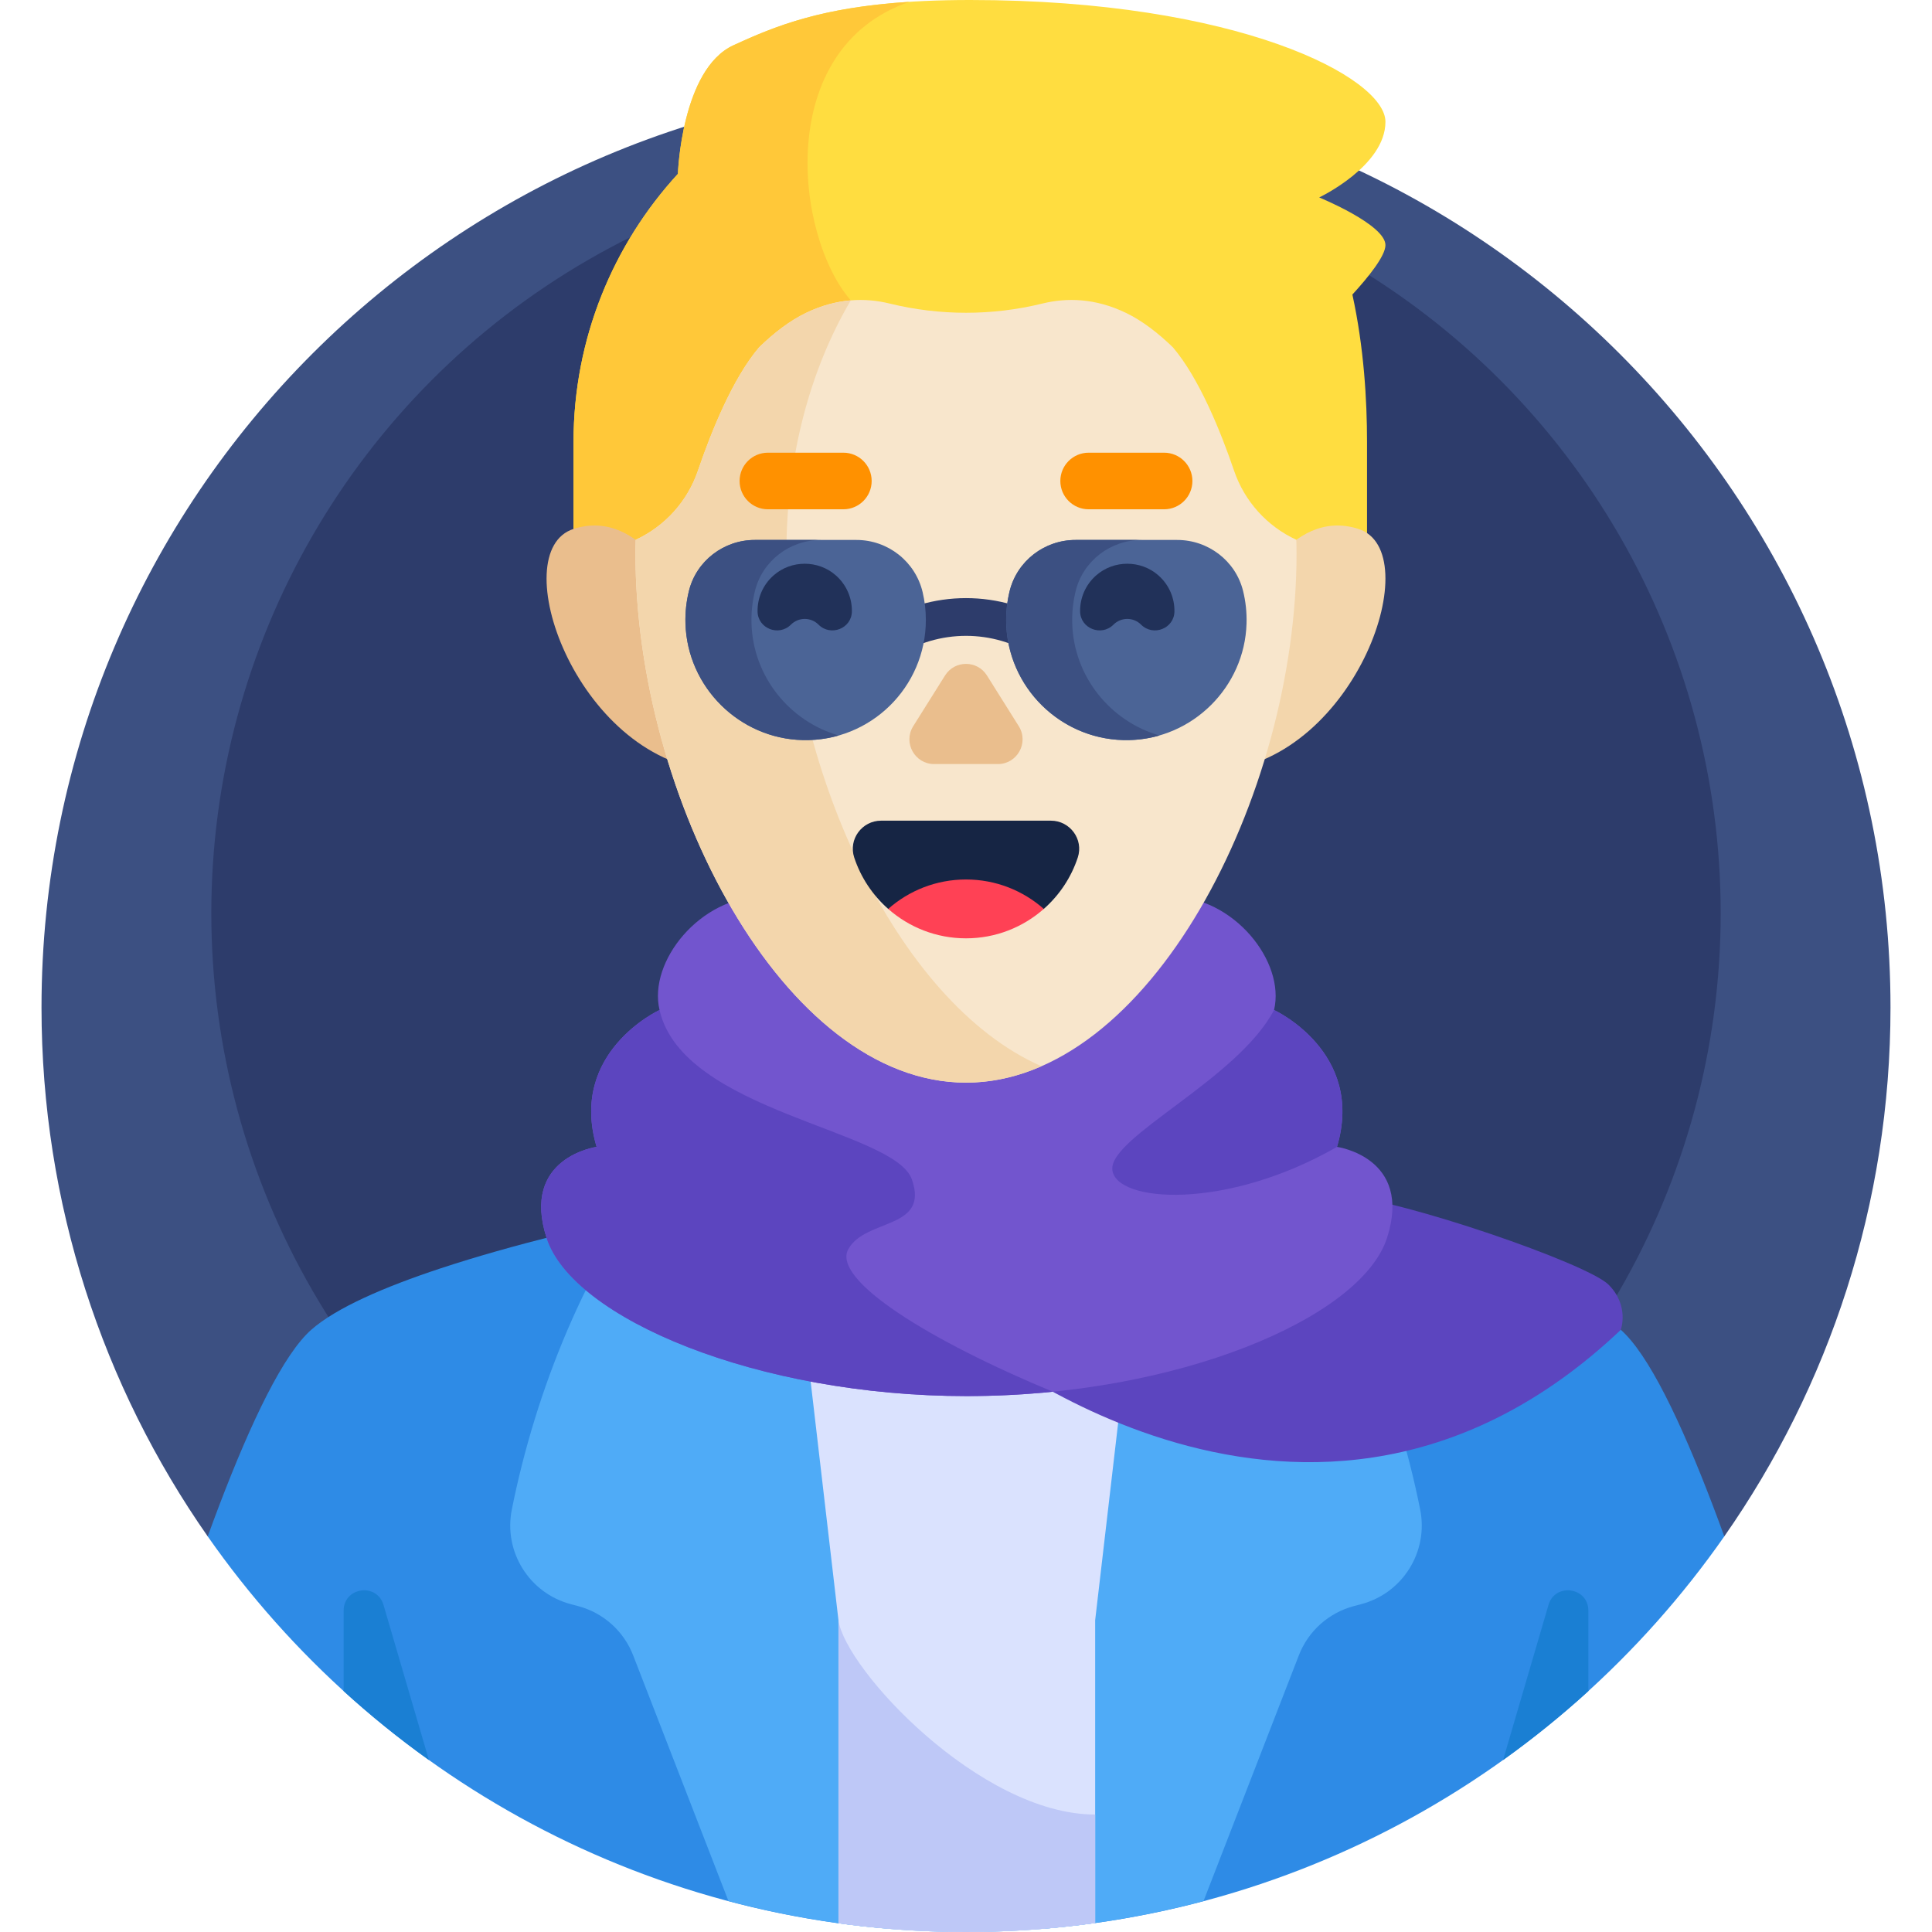 <svg id="Capa_1" enable-background="new 0 0 512 512" height="512" viewBox="0 0 512 512" width="512" xmlns="http://www.w3.org/2000/svg"><g><g><path d="m456.951 407.165c27.755-39.717 44.049-88.035 44.049-140.165 0-135.31-109.69-245-245-245s-245 109.69-245 245c0 52.13 16.294 100.448 44.049 140.165z" fill="#3c5082"/></g><g><circle cx="256" cy="242" fill="#2d3c6b" r="200"/></g><g><path d="m349.599 52.323s17.557-8.302 17.557-20.047c0-11.744-39.092-32.276-110.022-32.276-34.249 0-48.985 5.638-62.772 12s-14.708 34.073-14.708 34.073c-17.176 18.715-27.663 43.666-27.663 71.07v30.076h210.286v-30.076c0-11.099-.819-25.078-3.88-39.082 4.266-4.658 8.759-10.242 8.759-13.103 0-5.447-17.557-12.635-17.557-12.635z" fill="#ffdd40"/></g><g><path d="m225.46 79.602c-14.773-17.013-20.458-66.719 15.529-79.115-23.176 1.494-35.231 6.255-46.627 11.513-13.787 6.362-14.708 34.073-14.708 34.073-17.176 18.715-27.663 43.666-27.663 71.07v30.076h73.469z" fill="#ffc839"/></g><g><path d="m256 512c83.18 0 156.665-41.461 200.951-104.835-.001-.009-.001-.017-.002-.026-8.256-22.709-16.99-42.685-24.722-51.911-.904-1.078-1.794-2.019-2.668-2.79-6.623-5.848-19.39-11.382-34.352-16.323-37.928-12.525-89.968-21.232-91.82-21.54h-94.772c-1.853.307-53.892 9.014-91.82 21.54-14.961 4.941-27.729 10.475-34.352 16.323-.874.772-1.765 1.712-2.668 2.79-7.732 9.226-16.467 29.203-24.722 51.911-.001.009-.001.018-.002.026 44.284 63.374 117.769 104.835 200.949 104.835z" fill="#2e8be6"/></g><g><path d="m376.363 400.049c-12.574-62.943-53.75-134.554-120.363-134.554s-107.789 71.611-120.363 134.554c-2.232 11.171 4.616 22.15 15.628 25.069l1.946.516c6.666 1.767 12.085 6.615 14.579 13.045l25.27 65.146c13.835 3.667 28.147 6.161 42.827 7.358v-.001l20.113-23.331 20.114 23.33v.001c14.679-1.197 28.992-3.691 42.827-7.358l25.27-65.146c2.494-6.43 7.913-11.278 14.579-13.045l1.946-.516c11.011-2.918 17.859-13.897 15.627-25.068z" fill="#4fabf7"/></g><g><path d="m222.202 429.383v80.3c11.048 1.525 22.33 2.317 33.798 2.317 11.617 0 23.044-.81 34.23-2.375v-80.243l13.362-114.715h-.487c0-.031.003-.062.003-.093h-94.217v.01h-.062z" fill="#dae2fe"/></g><g><path d="m290.23 480.872c-30.515 0-66.251-38.553-68.029-51.49v80.3c11.049 1.526 22.331 2.318 33.799 2.318 11.617 0 23.044-.81 34.23-2.375z" fill="#bec8f7"/></g><g><path d="m91.07 426.843v21.327c7.157 6.519 14.704 12.617 22.599 18.262l-12.035-41.103c-1.75-5.98-10.564-4.716-10.564 1.514z" fill="#1a7fd3"/></g><g><path d="m420.93 426.843v21.327c-7.157 6.519-14.704 12.617-22.599 18.262l12.035-41.103c1.75-5.98 10.564-4.716 10.564 1.514z" fill="#1a7fd3"/></g><g><path d="m255.98 353.723s91.053 76.832 173.537-1.286c0 0 2.377-6.374-3.24-11.991s-54.638-22.468-69.957-23.489c-15.32-1.021-100.34 36.766-100.34 36.766z" fill="#5c45bf"/></g><g><path d="m354.316 303.936c7.489-25.191-16.681-36.276-16.681-36.276 3.064-12.787-10.723-30.107-27.574-30.107h-107.699c-16.851 0-30.638 17.32-27.574 30.107 0 0-24.17 11.085-16.681 36.276 0 0-20.141 2.762-13.262 24.115 6.878 21.353 55.94 41.928 111.367 41.928s104.489-20.575 111.367-41.928c6.877-21.353-13.263-24.115-13.263-24.115z" fill="#7255ce"/></g><g><path d="m224.83 331c4.596-8.17 21.447-5.106 16.851-18.383s-60.766-17.872-66.894-44.957c0 0-24.17 11.085-16.681 36.276 0 0-20.141 2.762-13.262 24.115 6.878 21.353 55.94 41.928 111.367 41.928 7.755 0 15.384-.403 22.792-1.155-32.427-13.436-58.769-29.654-54.173-37.824z" fill="#5c45bf"/></g><g><path d="m337.635 267.66c-9.656 18.404-43.869 33.723-42.848 42.404s30.206 10.723 59.528-6.128c7.49-25.191-16.68-36.276-16.68-36.276z" fill="#5c45bf"/></g><g><path d="m180.942 159.567s-10.385-25.285-28.897-19.415.448 60.664 36.573 64.116z" fill="#eabe8d"/></g><g><path d="m331.058 159.567s10.385-25.285 28.897-19.415-.448 60.664-36.573 64.116z" fill="#f3d6ac"/></g><g><path d="m327.049 124.754c-3.509-10.287-9.219-24.496-16.225-32.717-3.978-3.853-8.145-7.046-12.399-9.103-8.195-3.963-15.758-4.069-22.16-2.497-13.314 3.269-27.216 3.268-40.53 0-6.402-1.572-13.966-1.466-22.16 2.497-4.254 2.057-8.421 5.25-12.399 9.103-7.006 8.221-12.716 22.43-16.225 32.717-2.762 8.097-8.72 14.703-16.484 18.295-.031 1.23-.063 2.46-.063 3.705 0 64.505 39.219 140.155 87.597 140.155s87.597-75.651 87.597-140.155c0-1.245-.032-2.475-.063-3.705-7.766-3.592-13.724-10.198-16.486-18.295z" fill="#f8e6cc"/></g><g><path d="m208.403 146.754c0-25.925 6.339-48.917 17.057-67.152-3.755.312-7.739 1.327-11.885 3.333-4.254 2.057-8.421 5.25-12.399 9.103-7.006 8.221-12.716 22.43-16.225 32.717-2.762 8.097-8.72 14.703-16.484 18.295-.031 1.23-.063 2.46-.063 3.705 0 64.505 39.219 140.155 87.597 140.155 6.881 0 13.576-1.535 20-4.346-38.742-16.953-67.598-80.48-67.598-135.81z" fill="#f3d6ac"/></g><g><g><path d="m235.046 174.618c-1.657 0-3.278-.823-4.23-2.327-1.477-2.334-.782-5.423 1.552-6.899 7.119-4.504 15.291-6.885 23.634-6.885 8.34 0 16.509 2.379 23.624 6.879 2.333 1.476 3.029 4.564 1.553 6.898-1.476 2.332-4.564 3.028-6.898 1.553-5.513-3.487-11.834-5.33-18.278-5.33-6.447 0-12.771 1.845-18.287 5.336-.83.524-1.756.775-2.67.775z" fill="#2d3c6b"/></g><g><path d="m182.578 156.58c-.685 2.758-1.011 5.658-.924 8.647.489 16.834 14.251 30.513 31.087 30.904 17.943.417 32.619-14.003 32.619-31.851 0-2.523-.294-4.977-.848-7.33-1.916-8.127-9.192-13.857-17.542-13.857h-26.945c-8.207 0-15.468 5.522-17.447 13.487z" fill="#4b6496"/></g><g><path d="m199.154 165.228c-.087-2.99.239-5.89.924-8.647 1.98-7.965 9.24-13.487 17.447-13.487h-17.5c-8.208 0-15.468 5.522-17.447 13.487-.685 2.758-1.011 5.658-.924 8.647.489 16.834 14.251 30.513 31.087 30.904 3.315.077 6.517-.355 9.537-1.219-13.016-3.735-22.716-15.604-23.124-29.685z" fill="#3c5082"/></g><g><path d="m329.422 156.58c.685 2.758 1.011 5.658.924 8.647-.489 16.834-14.251 30.513-31.087 30.904-17.943.417-32.619-14.003-32.619-31.851 0-2.523.294-4.977.848-7.33 1.916-8.127 9.191-13.857 17.542-13.857h26.945c8.207 0 15.468 5.522 17.447 13.487z" fill="#4b6496"/></g><g><path d="m284.154 165.228c-.087-2.99.239-5.89.924-8.647 1.98-7.965 9.24-13.487 17.447-13.487h-17.5c-8.208 0-15.468 5.522-17.447 13.487-.685 2.758-1.011 5.658-.924 8.647.489 16.834 14.251 30.513 31.087 30.904 3.315.077 6.517-.355 9.537-1.219-13.016-3.735-22.716-15.604-23.124-29.685z" fill="#3c5082"/></g></g><g><path d="m311.239 162.03c.043-3.495-1.371-7.004-4.242-9.539-4.675-4.128-11.84-4.128-16.515 0-2.871 2.535-4.284 6.044-4.242 9.539.055 4.538 5.629 6.716 8.838 3.507 2.022-2.022 5.3-2.022 7.322 0 3.21 3.209 8.784 1.031 8.839-3.507z" fill="#213159"/></g><g><path d="m200.761 162.03c-.043-3.495 1.371-7.004 4.242-9.539 4.675-4.128 11.84-4.128 16.515 0 2.871 2.535 4.284 6.044 4.242 9.539-.055 4.538-5.629 6.716-8.838 3.507-2.022-2.022-5.3-2.022-7.322 0-3.21 3.209-8.784 1.031-8.839-3.507z" fill="#213159"/></g><g><g><path d="m242.013 192.447 8.436-13.441c2.569-4.093 8.533-4.093 11.102 0l8.436 13.441c2.739 4.365-.398 10.038-5.551 10.038h-16.871c-5.154-.001-8.291-5.674-5.552-10.038z" fill="#eabe8d"/></g></g><g><g><path d="m235.384 240.87h41.233c4.111-3.622 7.258-8.309 9.01-13.631 1.584-4.811-2.069-9.754-7.134-9.754h-44.985c-5.065 0-8.718 4.943-7.134 9.754 1.752 5.322 4.899 10.009 9.01 13.631z" fill="#162544"/></g><g><path d="m276.616 240.87c-5.493 4.849-12.714 7.798-20.616 7.798s-15.124-2.948-20.616-7.798c5.5-4.849 12.714-7.798 20.616-7.798s15.116 2.949 20.616 7.798z" fill="#ff4155"/></g></g><g><path d="m223.5 134.968h-20c-4.142 0-7.5-3.358-7.5-7.5 0-4.142 3.358-7.5 7.5-7.5h20c4.142 0 7.5 3.358 7.5 7.5 0 4.142-3.358 7.5-7.5 7.5z" fill="#ff9100"/></g><g><path d="m308.5 134.968h-20c-4.142 0-7.5-3.358-7.5-7.5 0-4.142 3.358-7.5 7.5-7.5h20c4.142 0 7.5 3.358 7.5 7.5 0 4.142-3.358 7.5-7.5 7.5z" fill="#ff9100"/></g></g></svg>